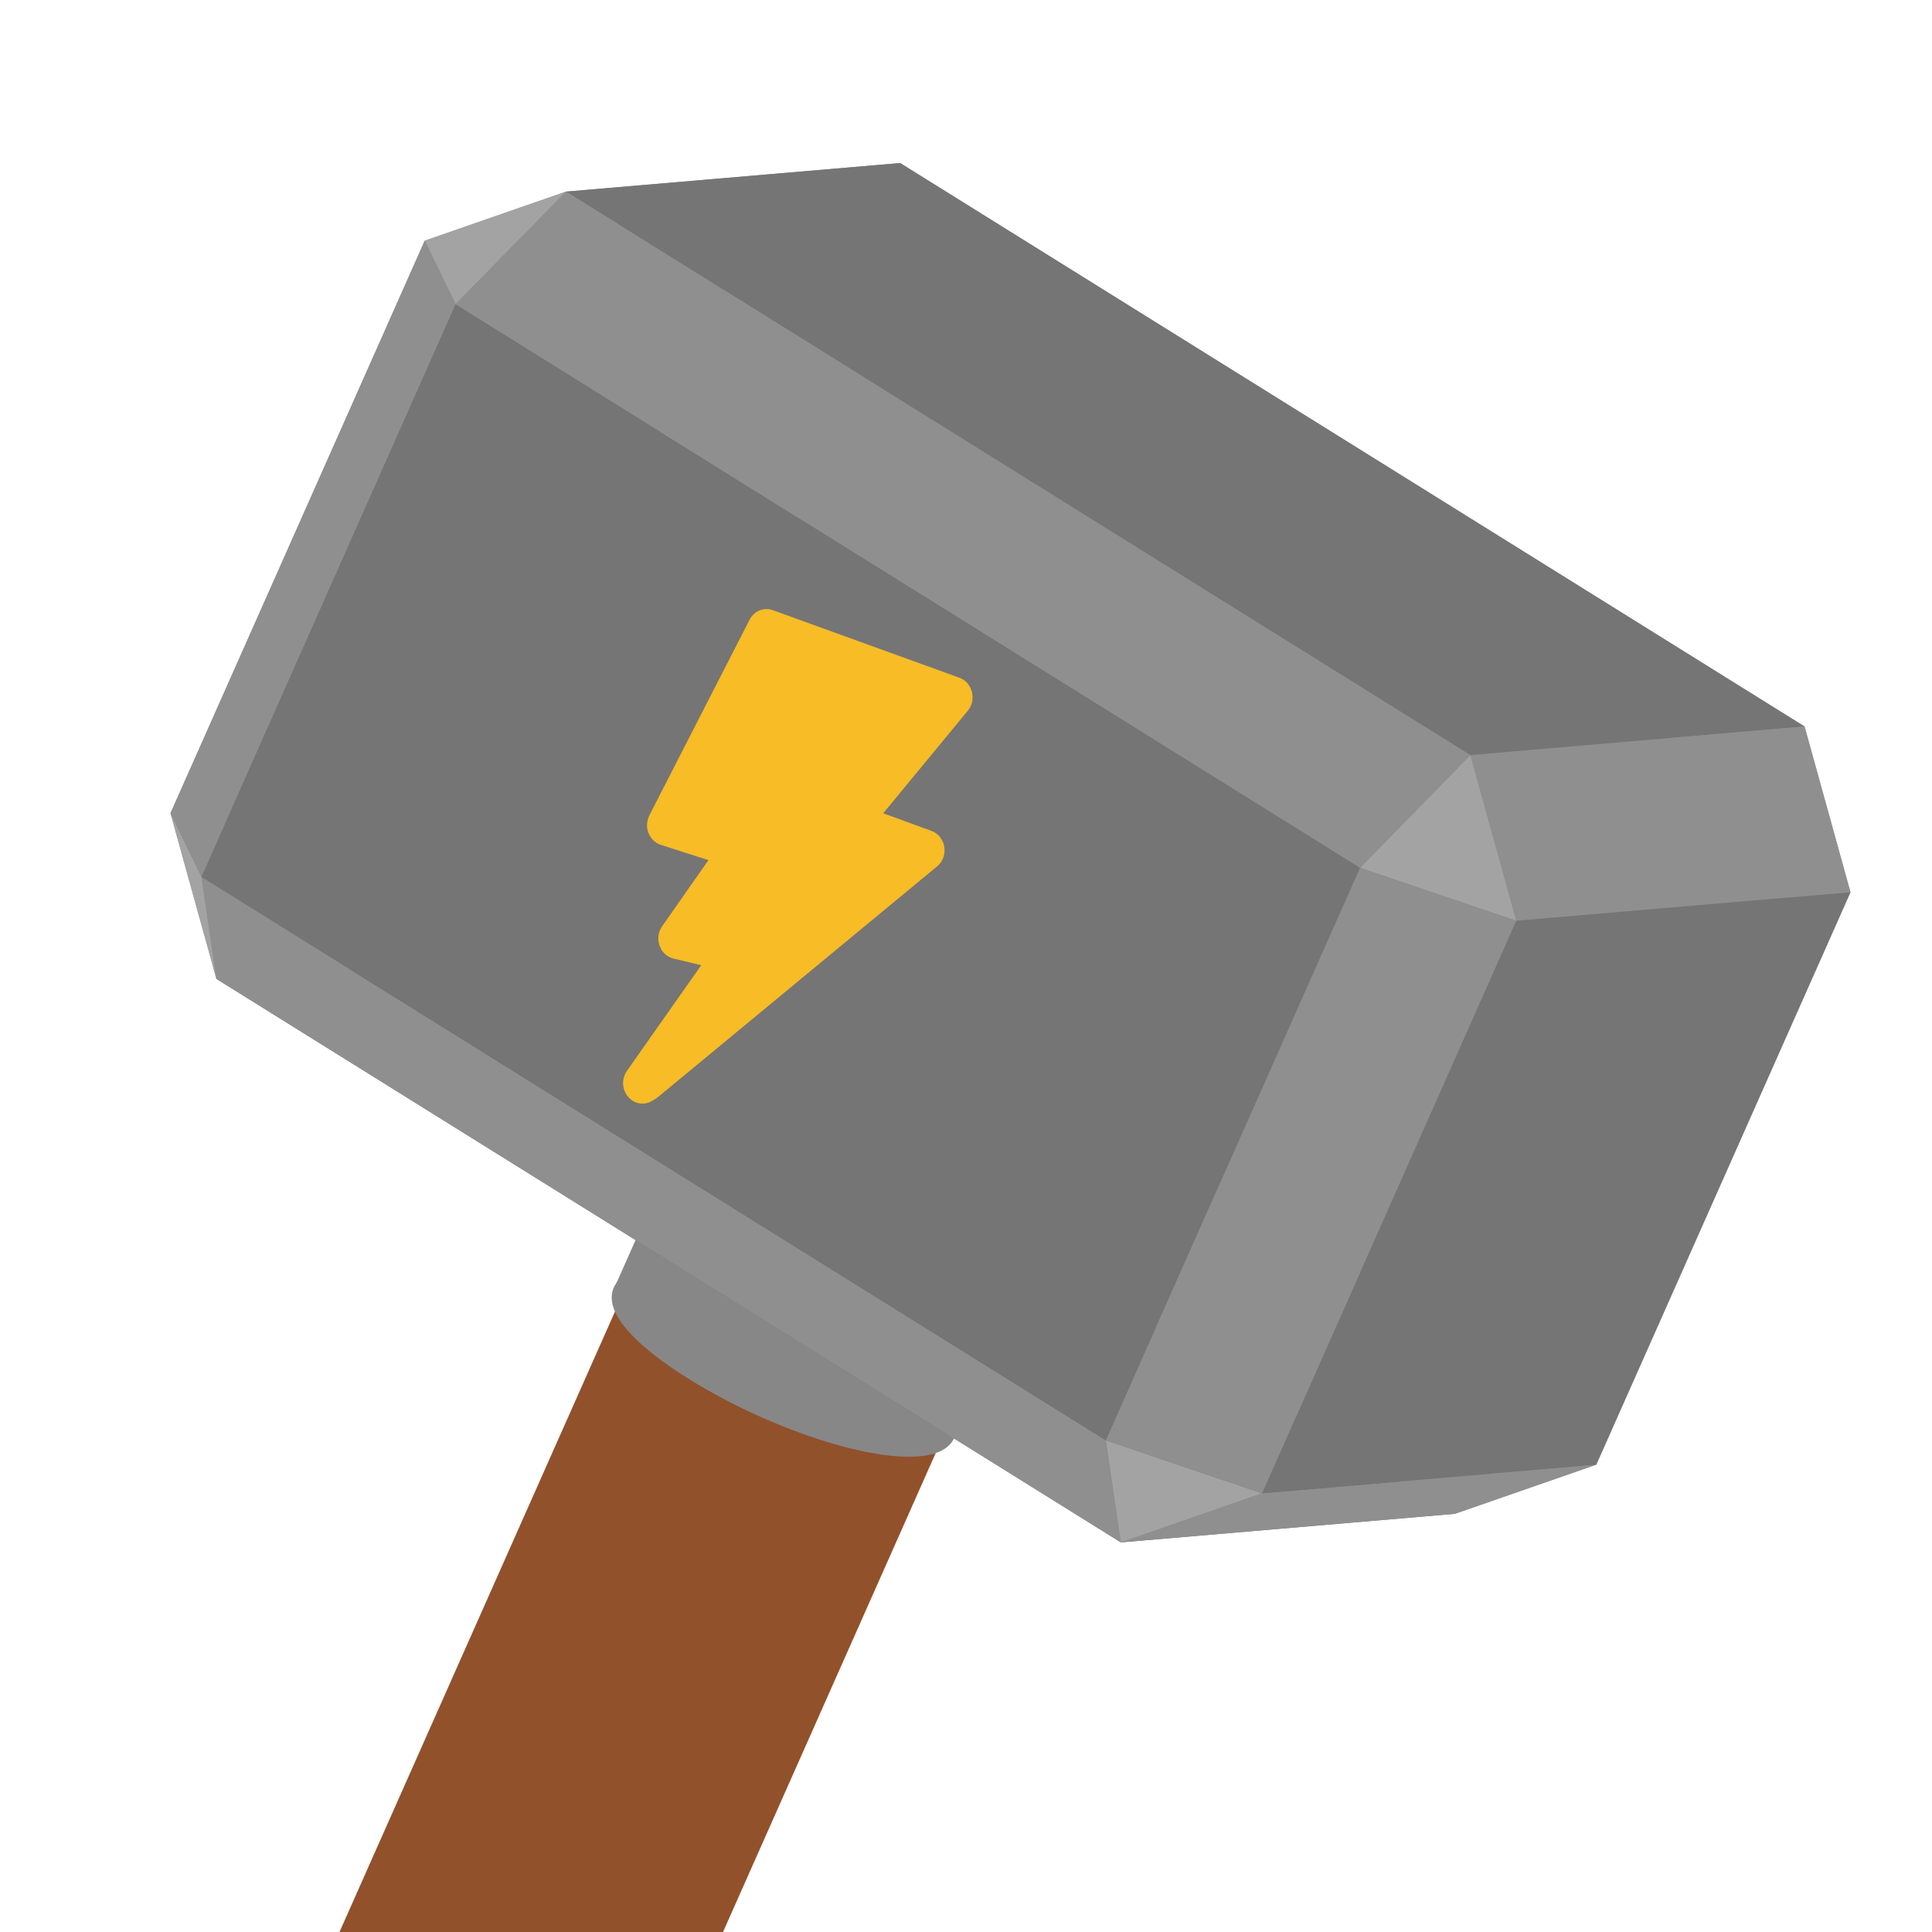 <svg class="hammer" width="47.4" height="47.4" version="1.1" viewBox="-50 -50 47.4 47.4" xmlns="http://www.w3.org/2000/svg">
 <g transform="translate(-29.107 -20.3)">
  <path d="m-8.511-10.449 1.126 4.064 2.707-2.765z" fill="#a3a3a3" stroke-linecap="round" stroke-linejoin="round"/>
  <path d="m-2.273-24.496-6.238 14.047 3.833 1.299 6.238-14.048z" fill="#8f8f8f" stroke-linecap="round" stroke-linejoin="round"/>
  <g stroke="#808080">
   <path d="m-13.255 29.851-1.17 2.634" stroke-width="9.6"/>
   <path d="m-16.628 32.673c-1.851-1.153-2.326-2.132-1.087-2.238 1.24-.106 3.643.709 5.494 1.862 1.85 1.153 2.326 2.132 1.086 2.238-1.239.106-3.642-.708-5.493-1.862" fill="#808080" stroke-linecap="round" stroke-linejoin="round"/>
   <path d="m-15.459 30.04c1.851 1.153 4.255 1.967 5.494 1.861s.764-1.085-1.087-2.238c-1.85-1.153-4.254-1.968-5.493-1.862-1.24.106-.764 1.086 1.086 2.239" fill="#808080" stroke-linecap="round" stroke-linejoin="round"/>
  </g>
  <path d="m-2.273-24.496 3.465-1.204.368 2.502z" fill="#a3a3a3" stroke-linecap="round" stroke-linejoin="round"/>
  <g stroke="#878787">
   <path d="m-12.573 28.315-.39.878" stroke-width="9.1"/>
   <path d="m-15.166 29.381c-1.851-1.153-2.326-2.132-1.087-2.238 1.24-.106 3.643.708 5.494 1.861 1.85 1.153 2.326 2.132 1.086 2.238-1.239.106-3.642-.708-5.493-1.861" fill="#878787" stroke-linecap="round" stroke-linejoin="round" stroke-width=".5"/>
   <path d="m-14.776 28.503c1.85 1.153 4.254 1.967 5.493 1.861 1.24-.106.764-1.085-1.087-2.238-1.85-1.153-4.254-1.967-5.493-1.861s-.764 1.085 1.087 2.238" fill="#878787" stroke-linecap="round" stroke-linejoin="round" stroke-width=".5"/>
  </g>
  <g stroke-linecap="round" stroke-linejoin="round">
   <path d="m17.511 4.674-2.707 2.766-22.189-13.825 2.707-2.765z" fill="#8f8f8f"/>
   <path d="m-16.71-9.748 8.199-.701 1.126 4.064-8.199.701z" fill="#8f8f8f"/>
   <path d="m23.749-9.373-6.238 14.047-22.189-13.824 6.238-14.048z" fill="#757575"/>
  </g>
  <path d="m-1.754 3.951-10.721 24.144" stroke="#91512b" stroke-width="8.6"/>
  <g stroke-linecap="round" stroke-linejoin="round">
   <path d="m-14.679 28.284c-1.851-1.153-2.326-2.133-1.087-2.239 1.24-.106 3.643.709 5.494 1.862s2.326 2.132 1.087 2.238c-1.24.106-3.643-.708-5.494-1.861" fill="#91512b"/>
   <path d="m-3.958 4.139c1.851 1.153 4.254 1.968 5.494 1.862 1.239-.106.764-1.086-1.087-2.239s-4.254-1.967-5.493-1.861c-1.24.106-.764 1.085 1.086 2.238" fill="#91512b"/>
   <path d="m-16.71-9.748 8.199-.701 6.238-14.047-8.199.701z" fill="#757575"/>
   <path d="m1.192-25.7.368 2.502 22.189 13.825-.368-2.503z" fill="#8f8f8f"/>
   <path d="m-10.472-23.795 8.199-.701 3.465-1.204-8.199.701z" fill="#8f8f8f"/>
  </g>
  <g stroke="#878787">
   <path d="m-.487 1.097-1.17 2.634" stroke-width="9.1"/>
   <path d="m-3.86 3.92c-1.851-1.153-2.326-2.132-1.087-2.238s3.643.708 5.493 1.861c1.851 1.153 2.327 2.132 1.087 2.238-1.239.106-3.643-.708-5.493-1.861" fill="#878787" stroke-linecap="round" stroke-linejoin="round" stroke-width=".5"/>
   <path d="m-2.691 1.286c1.851 1.153 4.254 1.967 5.494 1.861 1.239-.106.764-1.085-1.087-2.238s-4.254-1.967-5.493-1.861c-1.24.106-.764 1.085 1.086 2.238" fill="#878787" stroke-linecap="round" stroke-linejoin="round" stroke-width=".5"/>
  </g>
  <g stroke-linecap="round" stroke-linejoin="round">
   <path d="m18.269 6.236-3.465 1.204 2.707-2.766z" fill="#a3a3a3"/>
   <path d="m14.804 7.44-8.199.701-22.189-13.825 8.199-.701z" fill="#757575"/>
   <path d="m-16.71-9.748 1.126 4.064-.367-2.502z" fill="#a3a3a3"/>
   <path d="m24.507-7.812-6.238 14.048-.758-1.562 6.238-14.047z" fill="#8f8f8f"/>
   <path d="m-10.472-23.795-6.238 14.047.759 1.562 6.237-14.048z" fill="#8f8f8f"/>
   <path d="m24.507-7.812-1.126-4.064.368 2.503z" fill="#a3a3a3"/>
   <path d="m23.381-11.876-8.199.701-22.189-13.824 8.199-.701z" fill="#757575"/>
   <path d="m-10.472-23.795 3.465-1.204-2.707 2.765z" fill="#a3a3a3"/>
   <path d="m18.269 6.236-8.199.701-3.465 1.204 8.199-.701z" fill="#8f8f8f"/>
   <path d="m-15.951-8.186.367 2.502 22.189 13.825-.367-2.503z" fill="#8f8f8f"/>
   <path d="m18.269 6.236-8.199.701 6.238-14.048 8.199-.701z" fill="#757575"/>
   <path d="m-9.714-22.234-6.237 14.048 22.189 13.824 6.237-14.047z" fill="#757575"/>
   <path d="m2.545-12.79-4.583-1.659c-.076-.027-.156.008-.195.085 0 0-2.463 4.808-2.463 4.808-.058.114-.005.263.107.298l1.296.416c.122.039.171.21.093.321 0 0-1.205 1.722-1.205 1.722-.081.116-.024.294.105.325l.827.196c.128.031.186.209.104.325 0 0-1.899 2.701-1.899 2.701-.118.169.056.41.22.304l.11-.07 6.849-5.661c.115-.095.083-.304-.054-.354l-1.312-.48c-.123-.045-.165-.224-.078-.331 0 0 2.157-2.615 2.157-2.615.087-.106.045-.286-.079-.331z" fill="#f7bc26" stroke="#f7bc26" stroke-width=".6"/>
   <path d="m24.507-7.812-8.199.701-1.126-4.064 8.199-.701z" fill="#8f8f8f"/>
   <path d="m15.182-11.175-2.707 2.766-22.189-13.825 2.707-2.765z" fill="#8f8f8f"/>
   <path d="m10.07 6.937-3.465 1.204-.367-2.503z" fill="#a3a3a3"/>
   <path d="m16.308-7.111-6.238 14.048-3.832-1.299 6.237-14.047z" fill="#8f8f8f"/>
   <path d="m16.308-7.111-1.126-4.064-2.707 2.766z" fill="#a3a3a3"/>
  </g>
 </g>
</svg>
